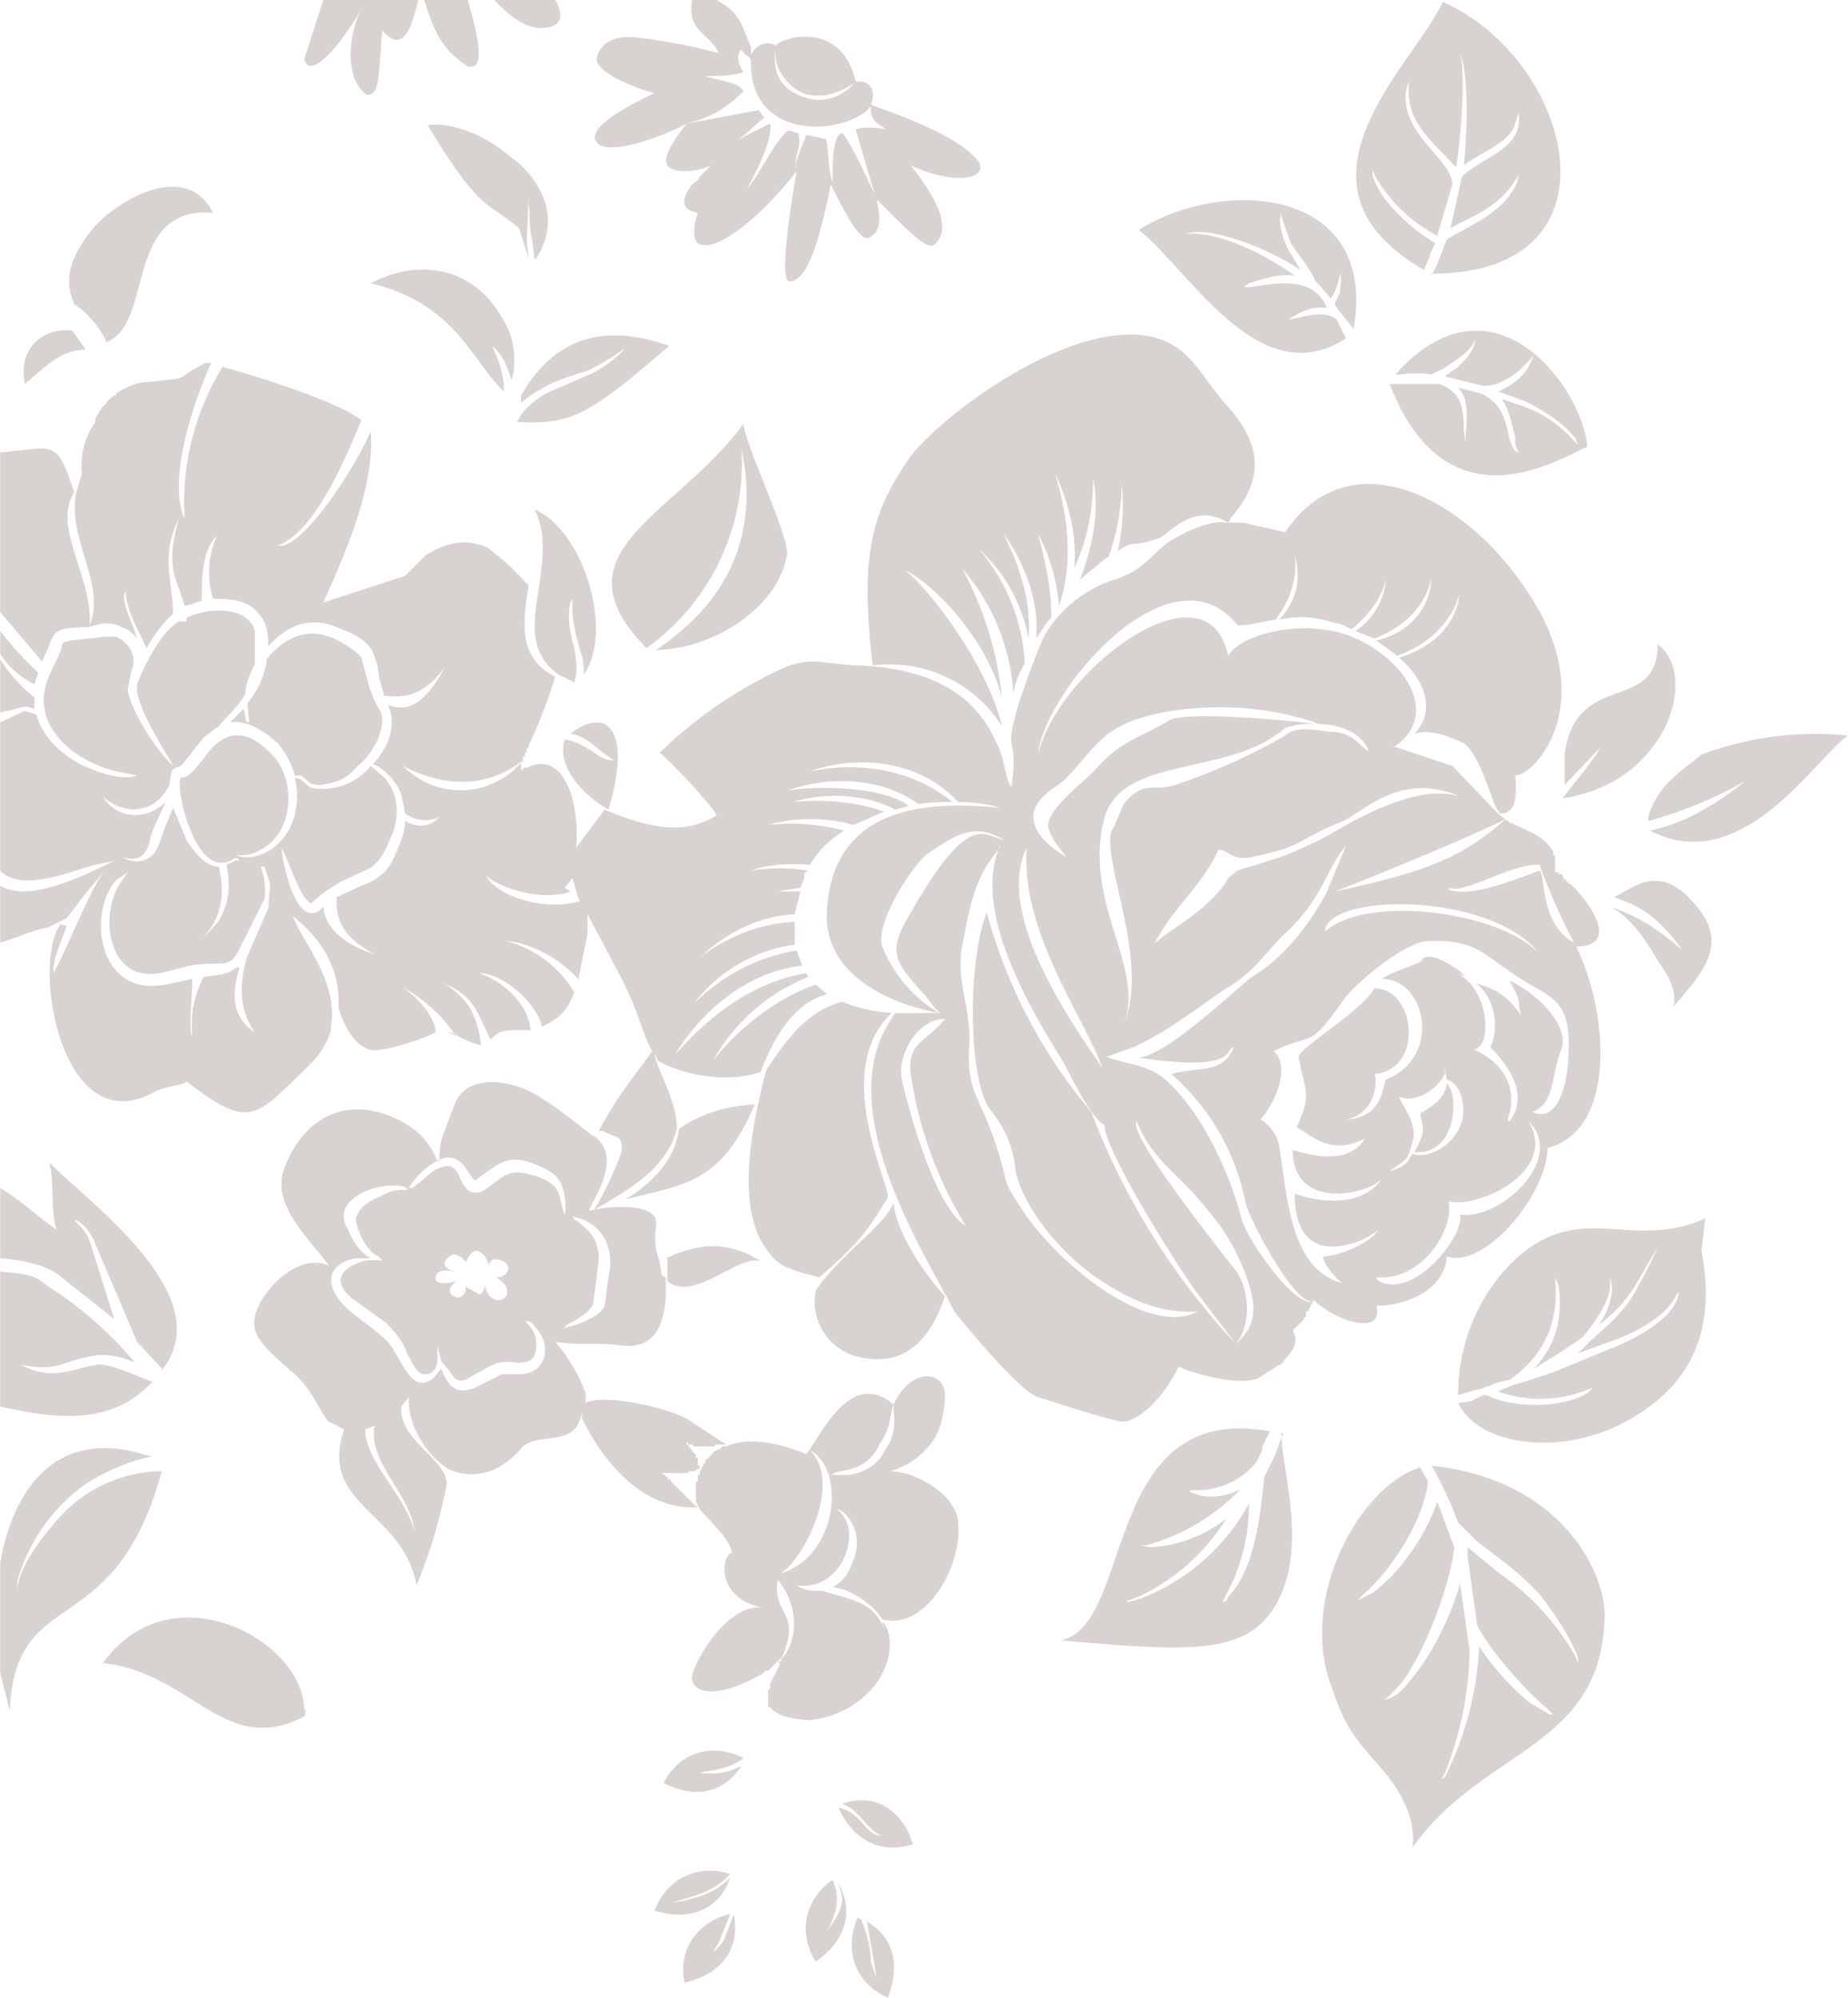 <svg xmlns="http://www.w3.org/2000/svg" width="432" height="467" fill-rule="evenodd" clip-rule="evenodd" viewBox="0 0 97.2 105.1"><path fill="#D8D3D0" d="M86.7 43v.2a23 23 0 0 0 5.1-2.1c-2 1.6-3.6 2.3-5 2.6 4.8 2.5 8.6-3.7 10.4-5a17 17 0 0 0-7.7 1c-1.2 1-2.3 1.6-2.8 3.3zm-49-43h-1.3c-.3 1.7 1 1.8 1.4 2.8-1.4-.4-3.2-.7-4.1-.8-1.3-.2-2.1.2-2.3 1-.2.7 1.6 1.5 3 1.9-1 .5-3.7 1.8-3 2.6.6.8 3.9-.5 4.7-1 .6-.2 1.6-.3 3-1.7-.2-.5-1.6-.6-2-.8.8 0 1.3 0 2-.2-.3-.5-.4-.9-.1-1.2.2.4.5.3.5.7v.2c.1 3.6 4.2 3.7 6 2.4l.3-.3c0 .7.2.8.8 1.2-1.2-.2-1.5 0-1.6 0l1 3.4s-1.4-3-1.7-3.2c-.6.1-.5 2.2-.5 2.6-.3-.8-.2-2.2-.4-2.3l-1-.2c0 .1-.7 1.6-.5 1.7-.2-.5.3-1.1.1-1.7V7c-.2 0-.5-.2-.6-.1-.7.6-1.5 2.4-2.1 3 0 0 1.4-2.4 1.2-3.4l-1.8.9c.7-.4.7-.6 1.5-1.2l-.3-.4-3.8.7c-.5.7-1.3 1.7-1 2.2.4.5 1.7.3 2.3 0l-.7.7H36.8l-.4.3c-.5.7-.7 1.3.3 1.5-.2.5-.3 1.4 0 1.6 1 .6 3.5-1.6 5.2-3.8-.1.6-1 5.7-.4 5.8 1.2.1 1.9-3.7 2.2-5.1.5 1 1.5 3.1 2 2.8.7-.3.6-1.2.4-2 .7.6 2.5 2.7 3 2.4 1.3-1-.5-3.3-1.2-4.2 2.6 1.2 4.5.6 3.3-.5-1.4-1.4-5-2.5-5.4-2.7.3-.7 0-1.3-.8-1.2-.7-3.2-3.8-2.4-4.2-1.9-.5-.3-1.1 0-1.3.5v-.4l-.4-1C38.7.5 38 .2 37.7 0zm-8.5 0H26c1.1 1.2 2.2 1.8 3.2 1.3.4-.2.3-.8 0-1.3zm-4.6 0h-2.3c.5 1.5.8 2.5 2.3 3.5 1 .2.5-1.7 0-3.5zm-2.7 0H17L16 3.1c.2 1 1.5-.1 3-2.6-.7 1.3-.9 3.7.3 4.5.7 0 .6-1.1.8-3.4C21.3 3 21.7 1.1 22 0zM0 23.8v8.4l2.2 2.6.4-.9c.3-.9.7-.8 1.6-.9h.4l.8-.2c.4 0 .6 0 1 .2.3.1.6.3.8.6-.3-1-.9-2-.6-2.5 0 1 .8 2.3 1.1 3 .4-.7.9-1.4 1.4-1.8 0-1.5-.7-3.1.3-5-.8 2.7 0 3.3.3 4.6l.9-.3c0-1 0-2.7.8-3.4a4.6 4.6 0 0 0-.2 3.3c1 0 1.9.1 2.4.8.4.4.5 1 .5 1.7 1-1.1 2.2-1.6 3.6-1 .8.3 1.8.7 2 1.6.2.4.2 1 .3 1.3l.2.7c1.4.2 2.3-.3 3.2-1.5-1.2 2.2-2.1 2.3-3 2 .5 1 0 2.3-.8 3.1.6.2 1.3 1 1.5 1.6l.2 1c.4.3 1.1.5 1.8.2-.7.7-1.4.4-1.8.2 0 .5-.2 1-.4 1.5-.4 1-.8 1.5-1.9 1.9l-1.3.6c-.1 1.5.7 2.3 2 3-1.3-.4-2.6-1.2-2.7-2.5l-.2.2c-1.3.9-2-2.7-2-3.4v-.2.3c.4.8.8 2 1.2 2.6.1.1.3.4.4.3.5-.5 1-.8 1.5-1.1l1.5-.7c.7-.4 1-1.3 1.3-2 .3-1 .2-2-.5-2.8l-.7-.6a3.3 3.3 0 0 1-2.7 1.2c-.6 0-.6-.2-1-.5l-.3-.1c.3 1.3 0 2.7-.9 3.5-.5.5-1.4.9-2.2.6.5 0 .8 0 1.3-.3 1.8-.9 1.9-3.8.5-5.1-1-1-2-1.3-3-.3-.4.4-1 1.4-1.5 1.6h-.2c-.2.5.2 2 .4 2.5.3.8 1 2.4 2.2 1.9.2-.1.3-.3.5 0-.3-.1-.2 0-.5.1l-.2.1c.3 1.3.1 2.9-1.3 3.8.6-.4 1.4-1.7.9-3.7-.7 0-1.3-.8-1.7-1.4l-.7-1.7a21 21 0 0 0-.7 1.8c-.3.9-1 1.3-2 .8.7.2 1.3.1 1.5-1 .1-.5.5-1.2.8-1.9-1 1-2.6.9-3.3-.3.8.8 2.6 1.2 3.5-.6l.1-.7c.3-.4.3-.1.6-.4l1.1-1.4.8-.6c.5-.6 1-1 1.4-1.7 0-.6.3-1.1.5-1.6v-1.7c-.4-1.4-2.6-1.2-3.6-.7v.2h-.4c-1 .6-1.8 2.3-2.2 3.3v.4c.2 1.1 1.2 2.7 1.8 3.7l.1.2-.2-.2c-.8-.8-2-2.7-2.2-3.8l.2-1c.3-.7 0-1.4-.8-1.8h-.6l-1.8.2c-.4.1-.4 0-.5.5l-.6 1.3c-1.2 2.6 1.3 4.6 3.6 5.1l1 .2c-.8.3-2.2-.2-3-.6-1.1-.6-2-1.5-2.3-2.6l-.6-.2L0 38v7.8c1.1 1.2 3.8 0 5-.3l1-.2-1.5.7c-1.4.6-3.3 1.3-4.5.6v3c1-.3 1.8-.7 2.5-.8l1-.5 1-1.3 1-1.2c-.8 1-2 4.2-2.7 5.4V51c0-.6.5-1.7.7-2.3l-.5-.1h.2c-1.6 2 0 11.7 5 8.8.7-.3 1.4-.3 1.6-.5 3.4 2.6 3.6 1.9 6.5-.9.5-.5.9-1.1 1.1-1.8V54c.4-2.4-1.5-4.4-2-5.8 1.9 1.5 2.4 3.2 2.4 4.4v.4c.2.8 1 2.6 2.3 2.2.4 0 2.1-.5 2.8-.9 0-.8-1-1.9-1.8-2.4a8 8 0 0 1 2.8 2.5 5 5 0 0 0 1.4.6c-.2-1.6-.7-2.5-2-3.3 1.7.8 1.7 1.4 2.5 3 .2-.2.4-.5 1.2-.5h.9c-.1-1.4-1.5-2.6-2.7-3 1.2 0 3 1.5 3.3 2.8 1-.4 1.4-1 1.7-1.8a6 6 0 0 0-3.6-2.7c1.2.1 2.7.8 3.8 2v.1l.5-2.5v-1l1.8 3.4c1 2 1 2.7 1.6 3.8-.6.9-1.9 2.4-2.8 4.2.2 0 .1 0 0 0h.2c.7.4 1 .2 1 .9.1.2-1 2.6-1.5 3.3 1.4-.9 3.8-2 4.4-4.3 0-1.5-1-3-1.2-4l.2.4c.4.3 3 1.4 5.4.6.7-1.8 1.7-3.6 3.5-4.1l-.6-.5c-2.8 1-4.7 3.1-5.4 4a10 10 0 0 1 5-4.4l-.1-.2c-3.6.6-6 3.3-6.9 4.3 1-1.7 3.3-4.3 6.7-4.7l-.3-.8a10 10 0 0 0-5.4 2.8 8 8 0 0 1 5.3-3.1v-1.2c-2.4.1-4.3 1.3-5 1.9 1-1 2.8-2.2 5-2.3l.3-1.2h-1.2l1.2-.2.2-.5c0-.2 0-.3.2-.4-1.3-.2-2.3-.1-3 0 .8-.3 2-.4 3.1-.3.4-.7 1-1.3 1.8-1.8a11 11 0 0 0-4-.3c1-.3 2.7-.5 4.5 0l1.6-.7c-2-.7-4-.6-4.8-.5 1.2-.4 3.5-.6 5.4.4l.7-.2c-1.3-1-4.7-1.1-6.4-.8 2.2-.8 5-.7 6.9.7a12 12 0 0 1 2-.1h-.2c-2.8-2.3-6.3-1.9-7.5-1.6 1.7-.7 5.4-1 7.8 1.6.8 0 1.6.1 2.2.3-2.4-.2-8.7-.8-9.1 5.3-.3 3.4 3.2 5 5.9 5.5a7.2 7.2 0 0 1-3-3.5c-.4-1.3 1.7-4.4 2.4-4.9 1.4-.9 2.4-1.7 4-.7-1-.2-1.8-1.7-5 4-1.2 2-.6 2.5.7 4 .3.3.8 1.1 1 1.1h-2.4C43.5 58 48.5 65.7 50.2 69c1.1 1.4 3.6 4.3 4.4 4.5.6.2 4 1.3 4.5 1.3.8-.1 2-1.1 2.9-2.9 1.1.5 3.3 1 4.2.6l1.1-.7h.1v-.1h.1v-.1l.1-.1c.5-.5.7-1 .4-1.5l.6-.6v-.1h.1V69h.1l.3-.6c1 1 3.7 2 3.3.3 1.5 0 3.6-.8 3.7-2.6 2 .7 5.3-3.3 5.3-5.7 3.8-1 3.1-7.5 1.5-10.6 2 0 1.2-1.7 0-3l-.1-.1-.1-.1-.1-.1h-.1v-.1h-.1v-.1h-.1v-.1h-.1V46H82V46H82v-.1h-.2V45h-.1v-.2c-.4-.7-1.1-1-2-1.4h-.1v-.1h-.2v-.1h-.1l-.5-.4-2.4-2.5-3-1-.2.1.4-.3c2.4-2-.5-5.3-3.5-5.9-2.5-.5-5 .4-5.5 1.3-1.1-5.2-9 .8-10 5.2.3-3.3 7-11.2 10.5-6.8.7 0 1.3-.2 2-.3.6-.8 1.2-2 1-3.4.4 1.4 0 2.5-.8 3.4.9-.2 1.8-.2 3 .2.3 0 .5.2.8.3.7-.6 1.5-1.4 1.8-2.6a3.6 3.6 0 0 1-1.6 2.7l1 .4c1-.4 2.6-1.3 3-3.2-.1 2-1.6 3-2.9 3.3l1.1.8c1.1-.4 2.7-1.3 3.3-3.3-.3 2.1-1.9 3-3.2 3.4 1.6 1.4 1.8 3 .8 4 .8-.2 1.5 0 2.6.5.8.6 1.3 2.5 1.7 3.4l.2.3c.4 0 1-.1.8-2 1 0 4.1-3.4 1.3-8.6-3.3-5.9-9.9-9.4-13.4-4.2l-2.2-.5H64.5c-.8-.2-2.4.6-3 1-1 .7-1.3 1.5-2.9 2a6.6 6.6 0 0 0-3.7 3c-.4.9-1.9 4.7-1.7 5.6.2.8.1 1.5 0 2.3-.2-.2-.3-.8-.5-1.6-.7-2-2.3-4.8-8.2-4.8h.6c-1.5 0-2.3-.5-3.8.1a23 23 0 0 0-6.6 4.5c.7.6 2.6 2.6 3 3.3-1.4.8-2.8 1-5.9-.3l-1.5 2c.2-2.3-.6-5.2-2.6-4.2h-.2v.1h-.1v-.4h.1V39.8h.1v-.2h.1v-.2l.1-.1v-.1c.5-1 1-2.3 1.4-3.6-2-1-1.7-2.9-1.4-4.8-.6-.6-1.1-1.2-1.7-1.6l-.1-.1H26l-.1-.1-.3-.2c-.9-.4-1.9-.4-3.2.4l-1.1 1.1-4.3 1.4c1.2-2.7 2.7-6.1 2.5-9-1.2 2.6-3.8 6.3-4.9 6 2-.7 3.7-4.9 4.4-6.6-1.3-1-5.5-2.3-7.3-2.8a13.6 13.6 0 0 0-2 8c-.9-2 .4-6 1.4-8.2h-.3c-2 1-.4.7-3 1-.7 0-1.2.3-1.7.6v.1H6l-.1.1h-.1v.1h-.1v.1h-.1v.1l-.1.1-.1.1-.1.1v.1h-.1v.1L5 22v.1H5v.1c-.6.9-.8 1.8-.7 2.7L4 25.9c-.5 2.5 1.6 4.8.7 7 .2-2.5-2-5.2-.8-7-.6-1.6-.7-2.4-2-2.3l-1.8.2zm0 9.4v1.2c.5.8 1.2 1.3 1.8 1.6l.2-.6a20 20 0 0 1-2-2.2zm0 1.5v2.8l.3-.1c.3 0 1-.3 1.2-.2l.3.1v-.6a8.6 8.6 0 0 1-1.8-2zm0 27.8v3.7c1.3.1 2.5.4 3.1.9L6 69.4l-1.2-3.8c-.1-.4-.3-.8-.6-1.1l-.3-.3H4c.4.2.7.6.9 1l2.3 5.4L8.5 72v.1c3-3.8-3.3-8.4-6-11 .4.4.1 3 .5 3.6-.7-.4-1.7-1.4-3-2.2zM0 67v7c2.7.6 5.8 1.1 8-1.3-.8-.3-2.3-1-2.9-.9-1.3.2-2.4.9-4 0 2.1.4 2-.2 4-.5a4 4 0 0 1 2 .4 20 20 0 0 0-4.7-4.1C1.8 67 1 67 0 66.9zm0 15.4V88l.5 2c.3-6.8 5.5-3.4 8-12.6a7.4 7.4 0 0 0-5.7 2.8c-.7.8-2 2.5-1.9 3.7v.3-1A9.4 9.4 0 0 1 4.6 78c1-.6 2.3-1.2 3.5-1.4h-.3C3 75 .7 78.3 0 82.2zm36.8-3c.7.8 1.6 1.6 1.7 2.3-.5 0-1 2.4 1.7 2.9-2-.4-4 3.3-3.8 3.8.3 1 2.1.6 3.6-.3h.1v-.1h.1v-.1h.2l.7-.7-.1.4-.5 1V88.9h-.1V89.8h.1c.3.4.8.6 2 .7a5 5 0 0 0 3.4-1.7c1.1-1.3 1.1-2.9.5-3.5l.1.4c-.6-1.6-2.2-1.6-3.2-2-.5 0-1 0-1.4-.3 2.4.4 3.6-3 2.1-4 .4 0 1.6 1.2.8 2.9-.2.6-.6 1-1 1.2 1 .1 2.2 1 2.6 1.7 2.3.6 4.2-2.8 4-5 0-1.5-2.2-2.8-3.6-2.8a4 4 0 0 0 2.4-1.8c.4-.7.5-1.7.5-2.2 0-1.3-1.8-1.5-2.7.5-2.3-2-3.9 1.8-4.6 2.6-2-.8-3.3-.8-4.2-.4H38l-.1.1-.2.1-.2.1v.1h-.1v.1h-.1v.1l-.2.1v.2H37v.1l-.1.1v.1l-.1.1v.2h-.1V77.9l-.1.1V79l.2.4zM32 42.6c-1.7-1-2.7-2.5-2.3-3.7.6.1 1.1.4 1.7.8.3.2.5.3.9.3l-.6-.4c-.7-.6-1.1-.9-1.7-1 1.8-1.4 3.3-.4 2 4zM20.1 66.3h-.8c-1.2.3-2 1-.8 2l1.8 1.3c.5.5.9 1 1.1 1.6.2.3.5 1.2 1 1.1.3 0 .6-.3.6-.7v-.8l.2.8.4.5c.4.6.6.7 1.2.3 1-.5 1.3-.9 2.4-.7.7 0 1-.2 1-1 0-.5-.2-.8-.6-1.2.3 0 .4.1.6.4.8.8.6 2.4-.9 2.4h-.9L25 73c-1 .4-1.4 0-1.8-1l-.4.5c-1 .8-1.5-.5-2-1.3-.5-1-1.9-1.7-2.7-2.5-1-1-1-2.2.6-2.5h.8c-.6-.3-1-1-1.2-1.5-1-1.6 1.5-2.5 2.7-2.3.3 0 .2 0 .5.2-.6 0-.9 0-1.4.3-.5.2-1.1.5-1.3 1-.2.3 0 .5 0 .7.2.5.4 1 .9 1.4l.2.1.2.2zM27.5 40a4.2 4.2 0 0 1-6.3.3c1.5.8 4 1.5 6.3-.3zM44.9 4.4c-.5.6-1.4 1-2.3.8-1.6-.4-2-1.4-1.8-2.7-.2 1.3 1 2.4 1.8 2.5.7.1 1.3 0 2.3-.6zM14 34.7v.2c-.2.9-.5 1.5-1 2.1l.1 1c-.1 0-.2 0-.2-.3l-.1-.4-.7.7c.9-.1 1.7.4 2.5 1.1.4.5.7 1 .9 1.7h.3c.5.3.4.5 1 .5.9-.1 1.4-.3 2-1 .7-.5 1.6-2 1.2-2.9-.3-.4-.4-.8-.6-1.3l-.4-1.5c-.3-.4-1.3-1-1.7-1.1-1.3-.5-2.5.2-3.3 1.2zM13 50.3c-.4 1.3-.5 2.8.4 4-1.3-.8-1.2-2.2-.8-3.4h-.2c-.4.4-1.1.4-1.7.5a5.5 5.5 0 0 0-.6 3.1c-.2-.1 0-2.1 0-3-1 .2-1.8.5-2.8.3-2.3-.6-2.5-4-1.2-5.5l.6-.4c-.4.6-.6.8-.8 1.5-.5 1.8.2 4.2 2.5 3.8l1.2-.3c.7-.2 1.2-.2 1.9-.2.6 0 .8-.2 1.1-.8l1.3-2.6c.1-.5 0-1.2-.2-1.7h.2l.3.9-.1 1.3-1.1 2.5zm28 32.5c1.1-.5 3.4-4.7 1.6-6.5 1.9 1 1.5 5.6-1.6 6.5zM19.7 75l-.5.2c0 1.7 2.2 3.6 2.6 5.4-.2-2-2.5-3.7-2.1-5.6zm4.3-7.6s-1 .3-1.1-.1c0-.2 0-.6 1.1-.4-1-.2-.6-.7-.2-.9.1 0 .4 0 .7.4 0 0 .2-.5.5-.6.2 0 .6.2.7.8.1-.6.9-.3 1 0 .1.1 0 .6-.6.6.8.5.6 1 .4 1.1-.4.3-1-.1-1-.8 0 .4-.2.6-.3.6l-.7-.4c0 .4-.3.7-.6.5-.3-.1-.4-.4.1-.8zm5.7-3.5c-.3-.6-.1-1.4-1-1.8-.3-.2-1.3-.5-1.7-.4-.9.1-1.6 1.5-2.4.9-.6-.5-.4-1.8-1.8-1l-1.1.9h-.2c.4-.7 1.3-1.5 2-1.6 1 0 1.1 1 1.5 1.2l.4-.3c.7-.5 1.3-1 2.3-.7.6.2 1.4.5 1.7 1 .3.4.4 1.3.3 1.8zm0 6c0-.2.3-.3.5-.4.3-.2 1-.6 1-1l.2-1.4c0-.5.2-.9 0-1.5-.1-.6-.6-1-1.1-1.4-.2 0 0 0-.2-.2l.4.1c1.4.5 1.8 1.8 1.5 3.1l-.2 1.5c-.2.5-1 .8-1.5 1l-.7.2zm46.5-23.2c.8.4 3.3-1.3 4.8-1.2.3 1 1.3 3.2 1.8 4.1-1.8-1-1.5-3.5-1.8-3.8-1.9.7-3.7 1.4-4.8 1zm-6 .2c1.1-.4 6.3-2.5 9-3.8-2.2 1.9-3.8 2.7-9 3.8zm9.1 12c.6-1.6-.2-3-1.8-3.7 1 0 .9-3.2-.9-4l.5.2-.3-.3s-1.6-1.2-2-.6c0 .2-1.6.6-2.1 1 2.3 0 3.2 4.1.2 5.3-.2.5-.2 2-2.1 2.1 1.5-.3 1.7-1.9 1.5-2.4 2.6-.2 2.2-4.5 0-4.5-.8 1.3-3.8 3-4 3.6.4 2 .7 2-.1 3.7.9.5 1.8 1.5 3.6.6-.8 1.3-2.5 1-3.8.6 0 3.3 4.1 2.3 4.7 1.5-1 1.5-3.2 1.3-4.6.8 0 4.3 3.8 2.5 4.4 1.9-.4.7-2.1 1.4-2.9 1.4 0 .4.7 1.2 1 1.4-2.8-.7-2.9-4.8-3.3-7.1-.1-.9-.8-1.4-1-1.5.8-.9 1.6-2.8.7-3.6 2-1 1.8 0 3.6-2.6.6-.9 3.3-3.2 4.6-3.2 2.2 0 2.5.4 4.2 1.6 2.1 1.5 3.3 1.2 3.1 4.5 0 .9-.4 3.6-1.9 2.9 1.2-.4 1-2 1.5-3.2.6-1.4-1.5-3.2-2.7-3.7.6 1.1.4.8.6 1.8-1-1.4-1.7-1.4-2.4-1.7 1 .7 1.3 2.3.8 3.4 1.1 1.1 2 2.6 1 3.9zm-5 1.7c2.3.3 2.5-3 1.8-3.6-.1 1-1.2 1.4-1.4 1.6.1.6.4.8-.3 2zm1.8-3.8c.8.2 1 1.5.8 2.2-.4 1.3-1.8 2-2.6 1.7l-.2.3c0 .2-.7.6-1 .6 1-.7.9-.5 1.2-1.5.3-1-.5-1.8-.7-2.4 1.3.5 2.7-1.2 2.4-1.5l.1.6zm-3.7 10.5c1.8 1.3 4.7-2.3 4.4-3.4 2.2.3 5.6-3 3.6-4.9 1.6 2.6-2.6 4.6-4.2 4.2.3 1.5-1.4 4.2-3.8 4zm-8.3-22.6c-1 2.1-2.4 3-3.4 5l-.1.1c.5-.7 3.1-1.9 4-3.6l.5-.4c2.2-.7 2.2-.6 4.3-1.6 1-.5 4.8-3.1 7.4-2.3-3.3-1.4-5.2 1-6.4 1.4-2.4 1-1.7 1.2-4.6 1.8-1 .2-1.2-.4-1.7-.4zm5.6 4.3C72 47 79 48 81 50.2l.2.3C79 46.9 69.8 46.9 69.7 49zM58 56.2c-2.1-3-5.6-8.3-4-11.6-.3 4.4 2.9 8.7 4 11.6zm-8.3-2.6c-1.3 0-2.4 1.6-2.3 3 .2 1.1 1.7 6.9 3.4 7.9a21.2 21.2 0 0 1-2.9-8c-.2-1.7.9-1.7 1.8-2.9zM65 70.7c1-1.2.6-3.3-.2-4.1-.2-.3-5.6-7-5-7.6.7 1.8 1.9 2.6 3 3.8 1.3 1.5 2 2.4 2.7 4.2.5 1.4.8 2.6-.5 3.7zM52.6 44.5c-1.6 3.6 2 9.2 3.4 11.5.4.8 1.4 2.8 2.1 3.2 0 1.4 4.2 8 5 9l1.9 2.5a37.2 37.2 0 0 1-7.6-12.2A27.3 27.3 0 0 1 51.9 48c-1.1 2.9-.9 9.1.2 10.4.8 1 1.2 2 1.3 3.1.3 1.8 2.3 4.5 4.7 6 1.6 1 3 1.6 4.9 1.5-2.4 1.3-6.8-2-9-5-1.6-2.4-.7-1.2-1.8-4.3-.8-2.2-1.4-2.4-1.2-5 0-1.8-.7-3.1-.4-4.9.4-2 .6-3.6 2-5.2zm19.4-5c-.5-.2-.8-1-2-1-.4 0-1.8-.4-2.4.2a31.7 31.7 0 0 1-5.5 2.5c-1.5.6-1.8-.3-3 1.1l-.5 1.2c-1 1 2 7 .5 10.4 1.2-3-2.2-6.4-1-10.9 1-3.3 6.5-2.1 9.5-4.7a4 4 0 0 1 1.7-.2c-1.4-.2-7-.7-7.8-.2-1.3.8-2.6 1.1-3.8 2.5-.6.7-3 2.4-2.5 3.3.2.5.2.5.9 1.4-1.7-1-2.6-2.4-.6-3.7 1-.6 1.9-2.3 3.1-3 1.8-1.2 6.8-1.8 10.8-.3 1 0 2.2.4 2.6 1.4zM35 66.2c1.6-.7 2.8-.9 4.4-.2l.7.4c-1.1-.6-3.6 2.2-5 1v-1.2zm0 1c.1 1.6-.1 3.8-2.2 3.6-1.6-.2-2.2 0-3.6-.2a9 9 0 0 1 1.6 2.7v.5c1-.5 4.5.3 5.4.9l2 1.3h-.6v.1H36.5l-.1-.1h-.2v-.1H36v-.1H36v.1h.1v.1h.1v.1l.1.1.1.1v.1h.1v.1h.1v.2h.1v.4h.1v.2h-.2v.1H36.2v.1H34.8l.1.1h.1v.1h.1v.1h.1l.1.1v.1h.1v.1h.1v.1h.1v.1h.1v.1h.1v.1h.1v.1h.1v.1h.1v.1h.1v.1h.1v.1h.1v.1h.1v.1h.1l.1.1c-3.3.2-5.4-3.2-6.1-4.7v-.3c-.3 1.9-2.1 1-3.1 1.8-2 2.4-4 1.1-3.9 1.2-1.3-.8-2.2-2.5-2.1-3.8l-.4.5c-.1 1.8 2.2 2.6 2.4 4a26 26 0 0 1-1.6 5.4c-.7-3.9-5.2-4.2-3.8-8.2l-.8-.4c-.4-.3-.8-1.6-1.8-2.5-2-1.7-2.5-2.3-1.9-3.6.5-1.1 2.2-2.8 3.7-2.1-.9-1.3-3-3.1-2.4-5 .9-2.6 3.1-4 5.8-2.8.9.4 1.8 1 2.3 2.3h.1c0-1.2.2-1.3.8-3 .6-1.5 2.5-1.3 3.7-.8 1.2.5 3.2 2.2 3.5 2.4l.2.1c1.3 1.1.2 2.8-.3 3.8v.1l.5-.1c1.2-.2 3.2-.2 3 .9-.1 1 0 1.3.2 1.9l.1.7zm6 20.3c1.3-2.8-.4-2.4-.1-4.4 1.2 1.5 1.1 3.4 0 4.4zm6-13.7v.4c.1.7 0 1.5-.4 2-.4.9-1.2 1.3-2 1.4h-.9c.3-.2.7-.2 1-.3.8-.2 1.3-.7 1.6-1.4.4-.5.5-1.1.6-1.7l.1-.4zm22.1-5.4c-.8.6-3.4-4.2-3.6-5.2a12 12 0 0 0-3.9-6.7c1.6-.4 2.7 0 3.3-1.4-.5 0 .4 1.4-5.3.5 1.3.5 5.7-3.9 6.4-4.3 1.5-.9 3-2.8 3.8-4.4l1-2.4c-1.1 1.3-1.2 2.8-3.3 4.7-1 1-1.6 2-3 2.8-1.5 1-3.1 2.3-4.9 3.1l-1.4.5c1 .4 2.2.4 3.1 1.2 2 1.8 3.4 5 4 7.3.2 1 3 5 3.8 4.3zM24 54.4l-.5-.1.5.2zm4.3-23.2c.2-1.5.5-3.1-.2-4.4 2.6 1.1 4.2 6.4 2.6 8.7 0-.4 0-.8-.2-1.3-.2-.8-.4-1.4-.4-2.2v-.5l-.1.2c-.2.8 0 1.7.2 2.4.1.6.2 1.2 0 1.8l-.8-.4c-1.5-1-1.4-2.6-1.1-4.3zm27.1 1.3zM45.9 35c-.7-6 0-8.1 2-11 2.2-2.8 11-9 14.6-5.2.7.7 1.2 1.6 2 2.5 2.4 2.6 1.5 4.5.2 6v.1l-.1.1c-1.8-1.1-3 .5-3.6.8-1.7.6-1.2 0-2.2.7.3-1.4.3-2.7.2-3.6 0 .8-.1 2.3-.7 3.9l-.3.2-1.2 1c.8-2 1-4 .7-5.3 0 .9-.1 2.8-1 4.7.2-2-.5-3.9-1-5 .3 1.1 1.2 4 .2 7-.1-1.5-.6-2.9-1.1-3.8.2.8.7 2.5.7 4.4l-.2.2-.6.9c.2-2.3-.9-4.4-1.7-5.5.4.9 1.5 3 1.3 5.5a8.4 8.4 0 0 0-2.6-4.7 10 10 0 0 1 2.4 6c-.3.5-.5 1-.6 1.6a11 11 0 0 0-2.7-6.6 18 18 0 0 1 2.1 6.8c-.8-3.1-3.6-6-5.1-6.7 1 .7 4.3 4.8 5.1 8.2A7 7 0 0 0 46 35zm3.8 33.2c-1 3-2.7 3.6-4.5 3.2a3 3 0 0 1-2.3-3.5c1.3-1.9 3.6-3.4 4.1-4.6.1 1.1 1 3 2.7 4.9zm-6.6-1c-2.1-.5-2.3-.8-2.8-1.5-1.8-2.4-.5-7.5 0-9.4 1-1.5 2.1-3.1 4-3.6.7.3 1.5.5 2.6.6-3.2 3-.1 9-.2 9.7-1 1.6-1.3 2.2-3.6 4.2zm-7.4-7.8c1-.7 2.3-1.2 4-1.3-1.8 4.2-3.7 4.2-6.8 5 1.3-.8 2.6-2 2.8-3.7zm-5 14.9zm5.3 30c1.5-.3 3-1.4 2.6-3.6l-.5 1.3a2 2 0 0 1-.6.7l.3-.5.6-1.5c-1.4.3-2.8 1.6-2.4 3.6zm-1.6-3.8c1.4.5 3.3.3 4-1.7-.8.8-1.8 1.1-3 1.3.7-.3 2-.4 3-1.5-1.4-.5-3.3 0-4 2zm.5-6.7c1.3.7 3 .8 4.1-.9-.4.2-.9.4-1.4.4h-.8l.3-.1c.8-.1 1.5-.3 2-.7-1.3-.7-3.2-.6-4.2 1.3zM48 97c-.4-1.4-1.7-2.8-3.7-2.1 1 .4 1.2 1.3 2.1 1.7-1-.1-1-1.2-2.3-1.5.6 1.4 2 2.6 4 1.9zm-5.1 6.2c1.2-.8 2.2-2.3 1.2-4.1.2.7.5 1-.6 2.5.8-1.5.5-2.1.3-2.7-1.2.8-2 2.5-.9 4.3zm3.8 1.9c.5-1.3.6-3-1.1-4l.4 2.3.1.7-.3-.9c0-.8-.2-1.4-.5-2.2l-.2-.1c-.6 1.4-.4 3.3 1.6 4.2zM16 90C16 86.3 9 82.5 5.4 87.5c4.7.5 6.4 5 10.6 2.8l.1-.4zm55.2-72.7c1.3-7.5-6.9-8-11.3-5.2 2.6 2 6.3 8.7 10.9 5.7l-.5-1c-.4-.3-.9-.3-1.5-.2l-.9.2h-.1c.6-.4 1.2-.7 2-.6-.7-1.7-2.6-1.3-4-1.1h-.4l.3-.2c1-.3 1.6-.5 2.4-.4-1.4-1-3.8-2.3-5.6-2.2h-.2l.6-.1c1.6 0 4 1 5.5 2l-.7-1.2c-.2-.5-.5-1.2-.3-1.8v-.1.3l.5 1.4c.4.6 1 1.3 1.3 2l.2.2.6.7c.3-.4.4-.9.5-1.3.1.2 0 .6 0 .8 0 .3-.2.5-.3.8l.2.3.8 1zm11 24.7c5.5-.8 7.2-6.5 5-8.1 0 3.7-4.3 1.3-4.9 5.8v1.6l1.9-2c-.5.9-1.5 2-2 2.7zM88 53c1.8-2.1 3.2-3.6.6-6-1.6-1.4-2.8-.2-3.7.2 1.1.4 2.2.8 3.6 2.8-1.8-1.6-3-2-3.8-2.3 1.2.6 2 2 2.6 3 .4.5 1 1.6.7 2.3zM73.1 20.2c3 7.8 9 3.9 10.4 3.3-.3-3.2-5-9.5-10.1-3.8h.3a5.4 5.4 0 0 1 1.6 0l.6-.3c.6-.4 1.5-.9 1.7-1.6v-.2.2c0 .6-.5 1.1-.9 1.5l-.7.5 2 .5h.1c.8 0 1.7-.6 2.3-1.3l.3-.3-.2.4c-.3.7-1 1.2-1.7 1.5l1.4.5c1 .5 2 1.1 2.7 2l.1.3-.2-.2a6.5 6.5 0 0 0-2.6-1.8L79 21c.4.6.5 1.2.7 2 0 .4 0 .5.2.8-.3 0-.4-.5-.5-.7-.2-1-.4-1.9-1.5-2.4l-1.2-.3c.5.5.5 1.3.4 2.4v.5l-.1-.6c0-1.4-.2-2.1-1.3-2.5H73zm2.2-5.8c10.4 0 7.4-11.3.6-14.3-1.6 3.4-8.8 9.6-1 14.1l.3-.7v-.1l.3-.6c-1.2-.7-3-2.3-3.3-3.6v-.3l.1.3a8 8 0 0 0 3.3 3.2l.8-2.7c0-.5-.4-1-1-1.7-.9-1-1.7-2.1-1.4-3.4l.1-.3V5c.1 1.6 1.3 2.5 2.3 3.6l.2.2c.3-2 .4-4.2.3-5.5l-.1-.6.2.8c.2 1.3.2 3.2 0 5.2.9-.7 2-1 2.6-1.9l.3-.9v.4c0 1.6-2 2-3 3l-.6 2.7c1.3-.7 2.5-1.1 3.4-2.5l.2-.3-.1.4c-.7 1.6-2.4 2.2-3.7 3l-.5 1.3-.3.6zM30 46.9l-.3-.2.4-.5.3 1 .1.2c-1.5.5-4.2 0-5-1.4.5.6 2.9 1.5 4.5.9zM11.2 11.2c-1.4-2.8-5-.7-6.3.8-1.4 1.7-1.5 2.9-1 4a5 5 0 0 1 1.7 2c2.5-1 .9-7.2 5.6-6.8zm-6.7 7.2c-1.4 0-2.2 1-3.2 1.8-.4-1.9 1-3 2.5-2.8l.7 1zM27 19.6c.2-1.6-.3-2.5-1-3.5-1.5-2-4-2.5-6.5-1.2 4.5 1.1 5.3 4.1 7 5.7 0-.8-.2-1.5-.5-2.1l-.1-.3.2.2c.4.4.6 1 .8 1.6l.1-.4zm.2 2.6c3 .2 4-.6 8-4-3.4-1.2-6-.5-7.8 2.6v.4a5 5 0 0 1 1-.7c.8-.5 1.6-.7 2.5-1a12 12 0 0 0 2-1.2l-.1.1c-.2.3-1.4 1.2-1.8 1.3l-2.3 1c-.8.5-1.3 1-1.5 1.5zm1-8.6c1.2-1.9.5-3.7-.9-5l-.9-.7c-1.3-1-3-1.5-3.9-1.3 2.7 4.5 3.1 4 4.8 5.4l.5 1.6-.1-.9.1-2.3v.3c.1.6 0 1.3.2 2l.1.9zm6.2 20.6c3 0 6.6-2.2 7-5.1 0-1.1-2.2-5.7-2.3-6.8C35.5 27.2 29 29 34 34.1A12 12 0 0 0 39 23.6c1.2 5.8-2 8.9-4.5 10.6zm33 41.2c0 2 1.6 6.5-.6 9.5-1.6 2.1-4.4 2-11 1.4 3.9-.8 2.1-12.6 11-11l-.4.8v.2l-.3.6a4 4 0 0 1-3.3 1.5h-.2v.1l.6.2c.7.1 1.5 0 2.1-.4a10.9 10.9 0 0 1-5 3H60l.5.1a7 7 0 0 0 4-1.5c-1 1.6-2.4 3-4.4 4l-.7.3h-.1v.1l.7-.2a11 11 0 0 0 5.7-5 10 10 0 0 1-1.2 4.8l-.2.4c.2-.1.2 0 .3-.3 1.4-1.4 1.7-4.3 1.9-6.3l.6-1.2.1-.3.3-.8zm7.8 1.7c7 .7 9.4 5.8 9.2 8.2C84.1 92 78 92 74.3 97.2c.2-1.5-.6-2.9-1.5-4-1.4-1.6-2-2.2-2.7-4.3-1.9-4.7 1.4-10.7 4.6-11.7l.4.7v.2c-.3 2-1.9 4.5-3.4 5.8l-.3.3.8-.4c1.4-1 2.8-3 3.4-4.8l.9 2.4c-.2 1.9-1.4 5-2.3 6.4-.3.6-.7 1-1.2 1.5l-.2.1c.5 0 1-.5 1.3-.9 1-1.1 2.2-3.3 2.7-5.2l.5 3.5a18 18 0 0 1-1.3 6.5l-.2.3.2-.1a17.2 17.2 0 0 0 1.8-6.7v-.2c.7 1.1 1.8 2.3 2.7 3l1 .6h.2l-.3-.3c-1-.8-3-3-3.7-4.4l-.5-3.6v-.2-.3l1.7 1.4a13 13 0 0 1 4 4.4l.1.3v-.3c-.4-1.1-1.3-2.4-2-3.3-1.1-1.2-2-1.8-3.3-2.8l-1-1a20.7 20.7 0 0 0-1.4-3zm1.5-3.3c1 2.2 5.3 2.9 8.8 1 2.6-1.4 5-3.9 4-9l.2-1.7c-3.3 1.5-5.7-.3-8.5 1.1-2 1-4.5 4-4.5 8.2l1-.3h.1l1.1-.4.5-.1.4-.3c2.5-2 2-4.7 2-5.1l.2.5c.2 1.8-.2 3.1-1.3 4.3l1.3-.8 1.2-.8c.7-.8 1.5-2 1.5-2.8v-.3-.1l.1.5c0 .6-.2 1.3-.7 2 .8-.6 1.4-1.2 2-2.2l1.1-1.9a17 17 0 0 1-1 2c-.6 1.3-1.6 2.1-2.6 3a8 8 0 0 1-.6.6l2.2-.8c1-.4 2.5-1.2 3-2.3l.1-.1c-.1 1.4-2.6 2.6-3.7 3l-2.9 1.2-1.2.4-1 .3-.7.3c1.6.6 3.4.5 5-.2l-.3.3c-1.4.8-3.9.8-5.3.1h-.2l-.6.3a4 4 0 0 1-.7.1z"/></svg>
